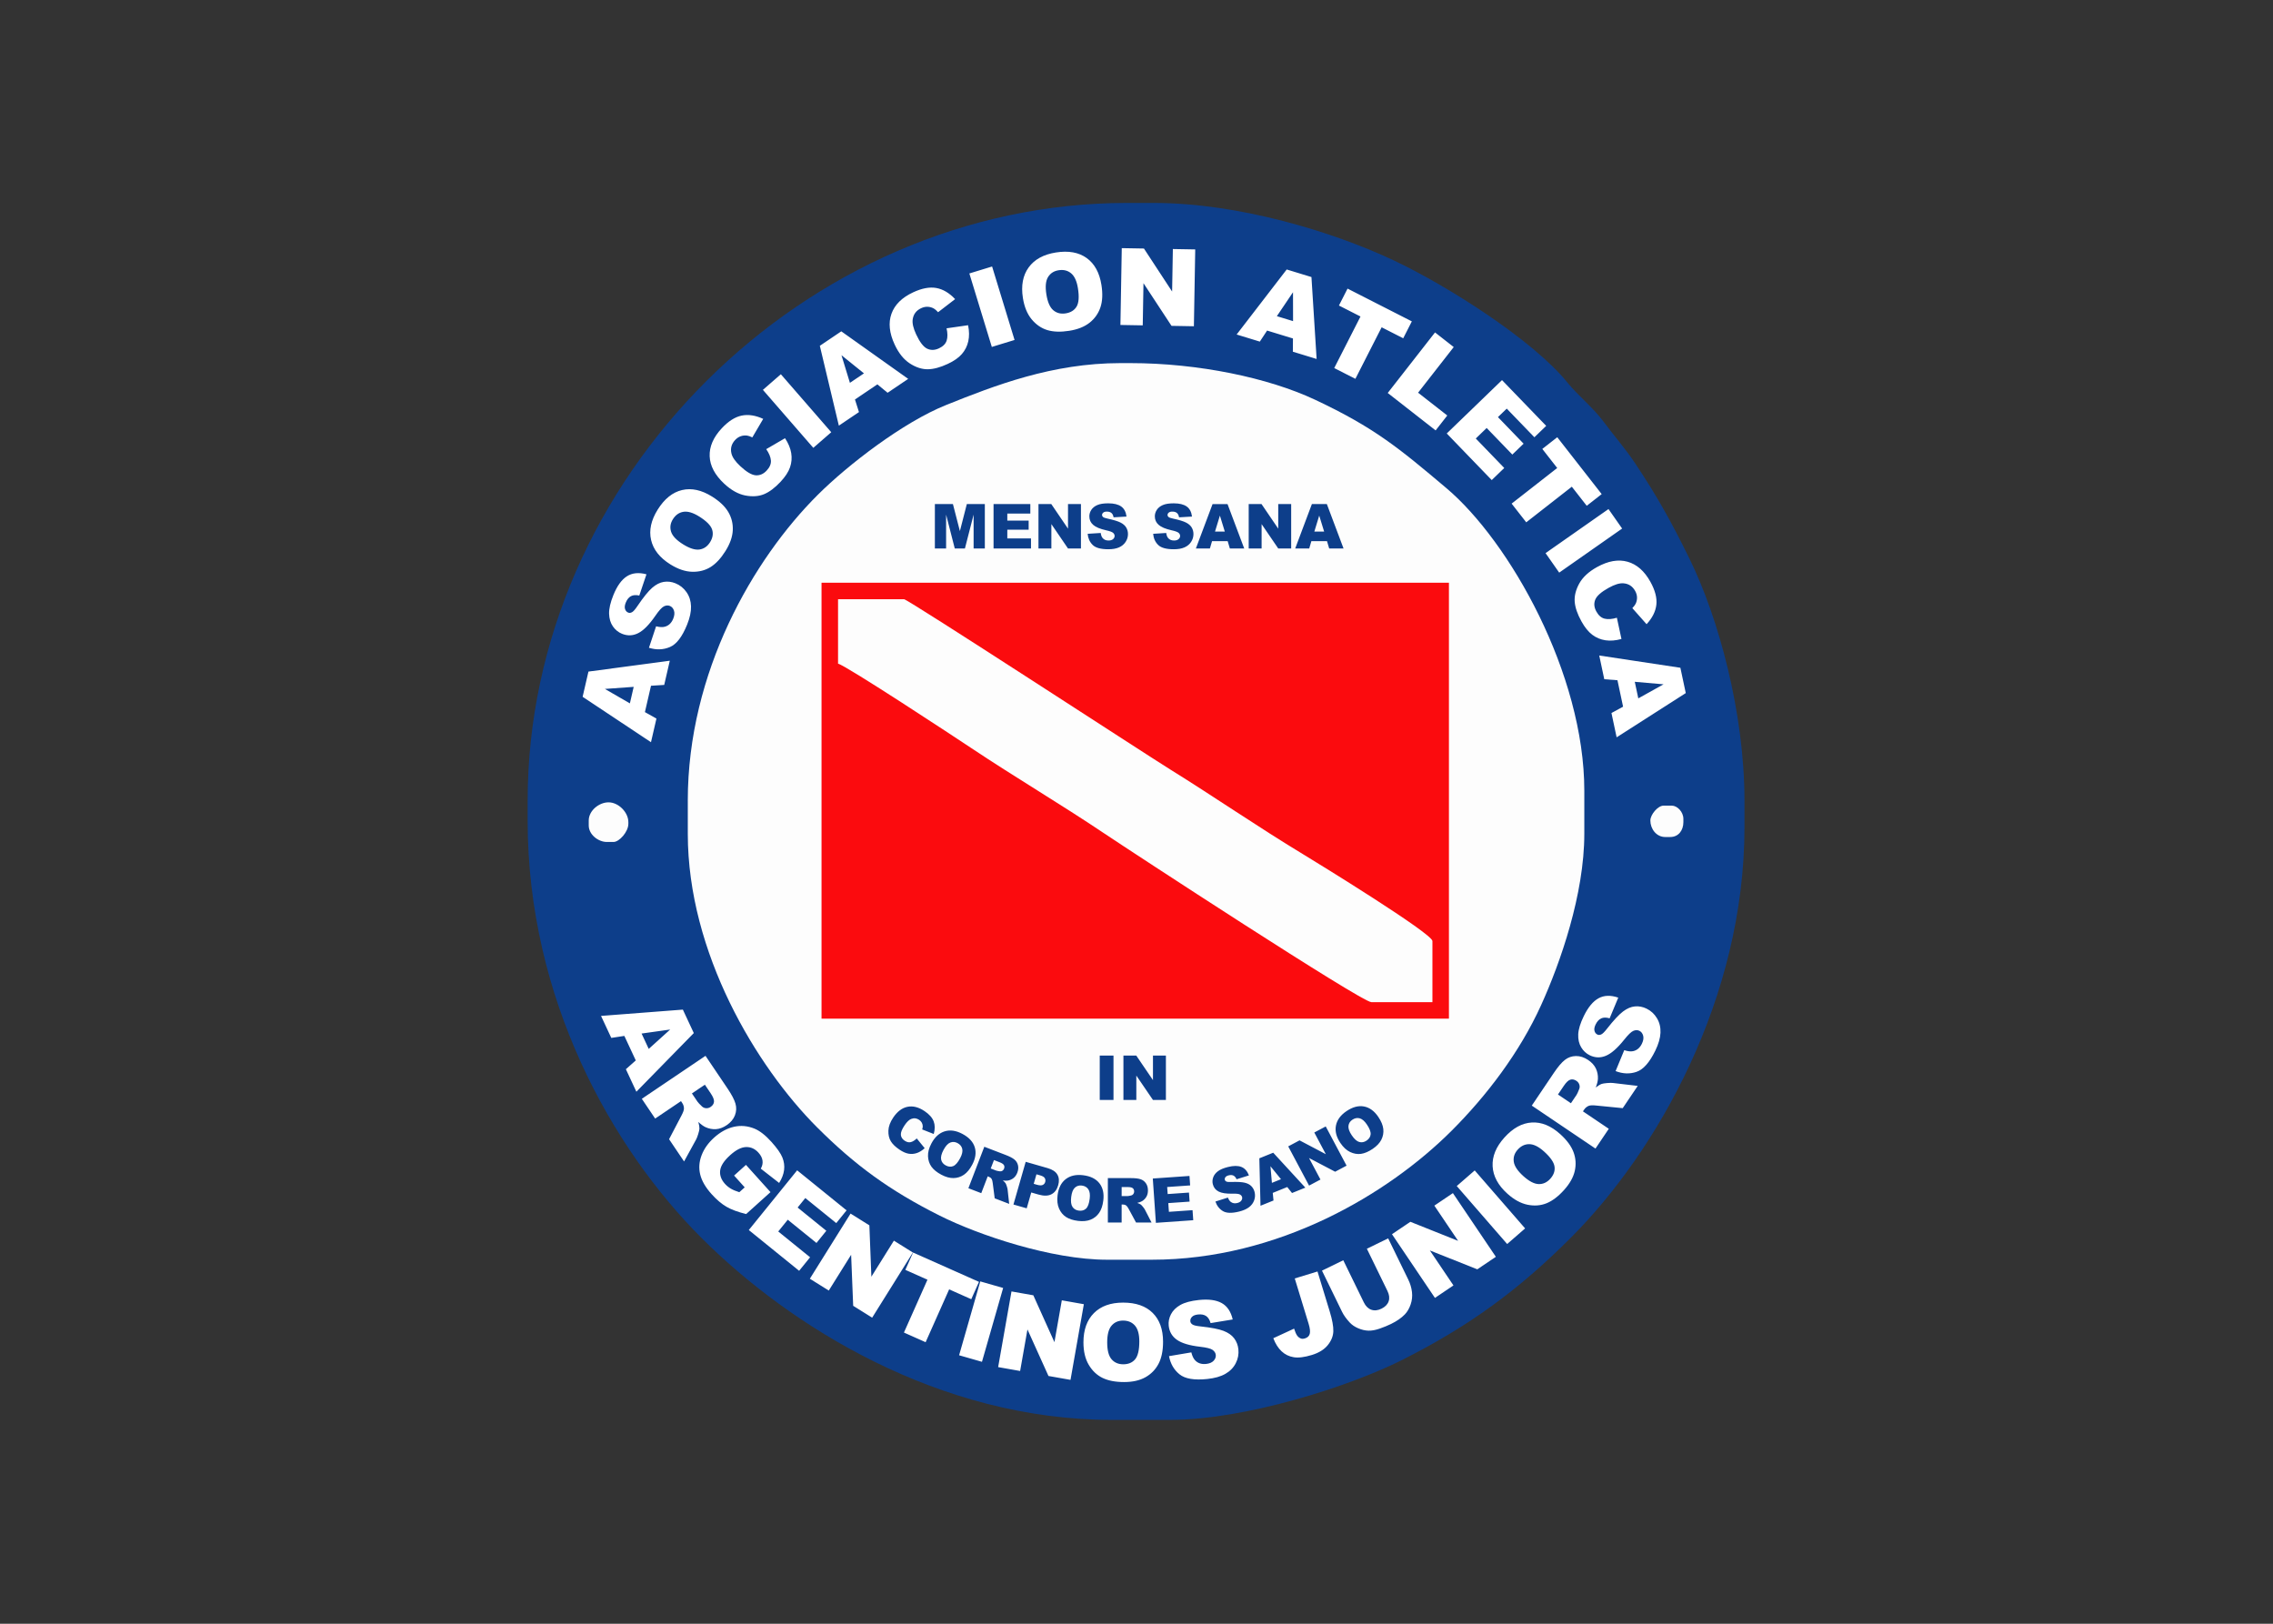<svg clip-rule="evenodd" fill-rule="evenodd" stroke-linejoin="round" stroke-miterlimit="2" viewBox="0 0 560 400" xmlns="http://www.w3.org/2000/svg"><rect x="0" y="0" width="560" height="400" fill="#333333" stroke="none"/><g transform="matrix(.508 0 0 .508 124.443 43.011)"><path d="m10.931 303.612v9.608c0 86.588 40.875 158.987 84.275 202.388 42.514 42.514 114.965 88.278 199.184 88.278h28.025c36.762 0 87.29-16.381 112.106-28.819 33.193-16.64 57.24-34.429 82.271-59.459 41.78-41.781 84.274-116.039 84.274-199.185v-12.813c0-42.57-12.545-88.662-26.705-117.426-9.053-18.391-15.451-29.812-26.143-45.923-4.92-7.416-10.246-13.375-15.533-20.5-5.057-6.814-12.412-12.651-17.311-18.723-16.623-20.609-58.201-47.091-84.605-59.526-28.848-13.586-74.606-27.767-116.365-27.767h-12.811c-156.265.002-290.662 133.583-290.662 289.867z" fill="#0d3e8a" fill-rule="nonzero"/><path d="m88.601 303.612v16.015c0 57.858 33.353 113.026 62.656 142.331 18.281 18.281 35.162 30.68 59.586 42.908 18.576 9.301 54.012 21.35 81.145 21.35h21.619c61.291 0 114.666-31.787 145.535-62.656 16.912-16.911 32.926-37.938 43.301-60.793 9.355-20.606 20.957-53.776 20.957-83.14v-20.82c0-56.623-36.143-120.829-66.967-146.829-22.851-19.274-34.84-29.287-63.672-42.825-22.531-10.579-56.434-17.735-89.563-17.735h-4.805c-32.942 0-60.778 10.782-84.559 20.338-20.739 8.334-47.422 28.835-62.176 43.521-31.362 31.224-63.057 86.011-63.057 148.335z" fill="#fdfdfd" fill-rule="nonzero"/><path d="m153.46 197.915h304.278v211.395h-304.278z" fill="#fb0b0e"/><g fill-rule="nonzero"><path d="m161.468 237.151c4.271 1.141 56.809 35.735 64.699 40.998 21.344 14.232 43.092 27.025 64.379 41.317 12.905 8.664 124.799 81.835 129.559 81.835h29.627v-29.627c0-3.623-55.655-37.812-62.776-42.118-21.994-13.3-42.783-27.671-64.527-41.169-12.432-7.717-127.063-82.464-128.93-82.464h-32.029z" fill="#fdfdfd"/><path d="m40.558 313.221v2.402c0 4.429 4.617 8.007 8.809 8.007h3.202c2.827 0 7.206-4.963 7.206-8.808v-.801c0-4.812-4.798-9.609-9.607-9.609-4.646.001-9.61 4.044-9.61 8.809z" fill="#fdfdfd"/><path d="m555.429 313.221c0 4.046 2.889 8.007 7.207 8.007h2.401c4.131 0 6.404-3.334 6.404-7.206v-1.603c0-3.397-2.982-6.406-5.604-6.406h-4.005c-2.767.001-6.403 4.349-6.403 7.208z" fill="#fdfdfd"/><path d="m70.757 247.875-2.951 12.779 5.587 3.142-2.646 11.461-33.154-22.021 2.824-12.23 39.454-5.27-2.71 11.74zm-8.396.537-13.978 1.002 12.129 7.003zm7.397-18.951 3.469-10.415c1.737.449 3.173.505 4.315.181 1.841-.528 3.17-1.826 3.995-3.868.613-1.52.734-2.837.353-3.955-.383-1.11-1.047-1.854-1.986-2.235-.894-.361-1.854-.299-2.88.203-1.025.502-2.429 2.05-4.213 4.66-2.943 4.255-5.685 7.031-8.234 8.32-2.56 1.305-5.186 1.414-7.888.322-1.776-.718-3.25-1.912-4.41-3.578-1.16-1.667-1.774-3.711-1.85-6.146-.065-2.431.628-5.444 2.08-9.039 1.784-4.416 3.966-7.454 6.543-9.108 2.576-1.653 5.746-1.973 9.504-.969l-3.479 10.299c-1.659-.361-3.021-.257-4.076.318-1.044.569-1.876 1.609-2.483 3.113-.504 1.247-.623 2.284-.346 3.126.27.838.786 1.412 1.542 1.717.547.221 1.141.162 1.792-.174.663-.321 1.562-1.343 2.72-3.074 2.892-4.259 5.26-7.183 7.105-8.787 1.846-1.603 3.711-2.561 5.608-2.861 1.892-.302 3.784-.08 5.674.684 2.214.894 4.006 2.338 5.378 4.315 1.38 1.979 2.104 4.265 2.178 6.858.078 2.586-.562 5.556-1.912 8.902-2.372 5.871-5.144 9.486-8.324 10.83-3.176 1.355-6.565 1.474-10.175.361zm10.389-40.442c-5.155-3.222-8.272-7.174-9.349-11.836-1.079-4.674-.013-9.572 3.189-14.7 3.287-5.26 7.232-8.431 11.837-9.512 4.592-1.079 9.44-.033 14.524 3.144 3.693 2.308 6.332 4.826 7.918 7.545 1.584 2.719 2.302 5.663 2.152 8.833-.154 3.177-1.324 6.506-3.519 10.015-2.225 3.561-4.635 6.156-7.229 7.788-2.598 1.619-5.574 2.389-8.941 2.31-3.359-.086-6.888-1.28-10.582-3.587zm6.149-9.742c3.192 1.995 5.849 2.836 7.985 2.525 2.132-.315 3.842-1.497 5.113-3.535 1.312-2.096 1.644-4.15.999-6.147-.65-2.002-2.738-4.115-6.27-6.321-2.979-1.862-5.526-2.615-7.651-2.275-2.117.344-3.817 1.542-5.104 3.602-1.229 1.964-1.524 3.978-.871 6.043.647 2.06 2.584 4.099 5.799 6.108zm40.342-46.143c1.377 1.983 2.133 3.804 2.266 5.469.139 1.671-.548 3.309-2.051 4.92-1.544 1.656-3.303 2.423-5.283 2.296-1.976-.134-4.476-1.599-7.502-4.421-2.441-2.277-3.871-4.333-4.297-6.166-.588-2.447.01-4.628 1.785-6.531.787-.844 1.668-1.445 2.656-1.805.981-.354 2.016-.469 3.094-.341.653.075 1.516.371 2.59.886l5.278-8.98c-3.762-1.728-7.254-2.257-10.479-1.585-3.223.671-6.43 2.722-9.63 6.155-4.087 4.384-6.041 8.908-5.854 13.566.182 4.652 2.533 9.087 7.045 13.293 3.381 3.153 6.793 5.053 10.229 5.719 3.441.66 6.473.45 9.086-.624 2.603-1.073 5.294-3.094 8.058-6.057 2.271-2.436 3.797-4.772 4.561-7.015.77-2.236.958-4.539.563-6.9-.396-2.361-1.394-4.75-3-7.174zm-1.613-28.753 8.708-7.569 24.443 28.119-8.707 7.569zm55.519-2.662 4.956 4.075 9.988-6.738-32.447-23.054-10.407 7.019 9.228 38.717 9.751-6.578-1.941-6.108zm-6.506-5.333-6.812 4.594-4.096-13.394zm40.065-21.85 10.435-1.496c.582 2.849.61 5.438.094 7.775-.519 2.338-1.558 4.401-3.107 6.187-1.547 1.794-3.837 3.389-6.854 4.796-3.672 1.712-6.924 2.578-9.738 2.598-2.826.016-5.715-.924-8.659-2.825-2.937-1.904-5.388-4.944-7.341-9.134-2.606-5.59-3.127-10.583-1.552-14.964 1.571-4.389 5.077-7.852 10.511-10.385 4.252-1.983 7.994-2.685 11.234-2.099 3.238.585 6.278 2.383 9.119 5.395l-8.258 6.348c-.804-.88-1.492-1.477-2.069-1.791-.952-.522-1.954-.803-2.997-.843-1.05-.036-2.092.191-3.14.679-2.356 1.1-3.729 2.898-4.102 5.387-.291 1.859.264 4.299 1.675 7.327 1.749 3.75 3.519 6.045 5.299 6.909 1.789.86 3.708.808 5.76-.149 1.997-.932 3.245-2.194 3.743-3.794.499-1.595.48-3.566-.053-5.921zm11.046-26.6 11.033-3.373 10.894 35.629-11.033 3.374zm25.967 11.884c-.952-6.006-.015-10.95 2.799-14.82 2.818-3.881 7.215-6.29 13.188-7.235 6.126-.97 11.107-.073 14.943 2.692 3.828 2.757 6.22 7.104 7.157 13.024.682 4.301.513 7.946-.5 10.926-1.014 2.979-2.765 5.453-5.254 7.42-2.499 1.968-5.78 3.269-9.866 3.916-4.146.657-7.688.542-10.621-.347-2.926-.898-5.459-2.64-7.608-5.232-2.142-2.596-3.557-6.042-4.238-10.344zm11.385-1.75c.59 3.719 1.696 6.275 3.334 7.684 1.637 1.4 3.649 1.916 6.022 1.54 2.441-.386 4.209-1.483 5.295-3.28 1.084-1.805 1.31-4.765.658-8.878-.551-3.47-1.651-5.886-3.303-7.267-1.65-1.373-3.67-1.869-6.068-1.489-2.287.362-4.002 1.459-5.133 3.307-1.129 1.839-1.397 4.639-.805 8.383zm36.566-22.411 10.754.188 13.666 20.853.359-20.608 10.85.189-.649 37.252-10.851-.19-13.598-20.695-.356 20.452-10.824-.189zm83.022 43.803-12.543-3.834-3.523 5.354-11.248-3.439 24.281-31.536 12.004 3.67 2.504 39.726-11.521-3.523zm.051-8.412-.025-14.014-7.829 11.612zm26.427-15.767 31.178 15.887-4.178 8.201-10.465-5.333-12.736 24.996-10.256-5.226 12.736-24.996-10.459-5.329zm42.422 21.253-22.938 29.359 23.233 18.152 5.65-7.232-14.156-11.06 17.287-22.128zm32.485 23.118 21.43 22.189-5.723 5.526-13.414-13.89-4.262 4.116 12.442 12.886-5.467 5.278-12.443-12.886-5.278 5.098 13.807 14.296-6.072 5.863-21.819-22.595zm26.798 27.704-7.252 5.667 7.225 9.249-22.104 17.271 7.086 9.07 22.106-17.271 7.23 9.256 7.254-5.667zm24.843 34.829 6.619 9.451-30.52 21.37-6.619-9.451zm4.07 52.698c-2.313.696-4.277.854-5.902.464-1.631-.385-2.977-1.543-4.045-3.47-1.098-1.98-1.285-3.891-.551-5.735.736-1.837 2.902-3.762 6.521-5.768 2.923-1.619 5.318-2.342 7.191-2.181 2.51.196 4.398 1.439 5.66 3.716.561 1.009.859 2.033.896 3.084.033 1.043-.176 2.062-.631 3.047-.272.598-.821 1.328-1.643 2.19l6.908 7.794c2.807-3.043 4.389-6.201 4.745-9.474.357-3.273-.602-6.956-2.877-11.06-2.905-5.243-6.604-8.499-11.094-9.76-4.479-1.265-9.426-.399-14.817 2.591-4.046 2.242-6.906 4.898-8.603 7.96-1.688 3.07-2.426 6.017-2.213 8.834.217 2.806 1.307 5.99 3.27 9.534 1.615 2.913 3.367 5.087 5.265 6.505 1.889 1.422 4.02 2.314 6.387 2.667 2.369.354 4.949.143 7.752-.636zm3.009 43.137-2.727-12.83-6.394-.486-2.443-11.506 39.354 5.949 2.609 12.276-33.531 21.45-2.506-11.786zm7.38-4.035 12.244-6.814-13.951-1.221z" fill="#fff"/><path d="m63.374 429.567-5.543-11.888-6.336.965-4.972-10.661 39.685-3.058 5.305 11.377-27.846 28.441-5.093-10.92zm6.285-5.591 10.396-9.395-13.869 1.949zm-3.357 24.201 6.467 9.586 12.534-8.453.567.841c.588.871.879 1.813.864 2.817-.021.758-.433 1.871-1.211 3.338l-6.004 11.47 7.275 10.787 5.84-10.656c.303-.529.635-1.402 1.018-2.633.377-1.228.571-2.103.591-2.615.026-.783-.148-1.867-.534-3.26 1.271 1.202 2.434 2.041 3.476 2.53 1.635.748 3.321 1.076 5.062.972 1.732-.113 3.455-.74 5.174-1.9 1.964-1.324 3.313-2.924 4.033-4.801.729-1.885.813-3.773.266-5.674-.537-1.896-1.809-4.324-3.798-7.273l-10.732-15.91zm44.752 37.226 5.756-5.185 11.899 13.215-11.805 10.63c-3.995-.978-7.188-2.152-9.563-3.541-2.377-1.386-4.766-3.414-7.168-6.082-2.961-3.289-4.81-6.47-5.551-9.55-.753-3.08-.529-6.188.668-9.317 1.188-3.14 3.213-5.998 6.082-8.582 3.022-2.724 6.216-4.465 9.572-5.234 3.356-.758 6.694-.461 10.021.898 2.585 1.069 5.305 3.197 8.16 6.367 2.752 3.057 4.535 5.594 5.351 7.614.811 2.015 1.084 4.043.823 6.101-.262 2.043-1.059 4.127-2.398 6.244l-8.897-6.929c.736-1.282 1.014-2.584.836-3.895-.17-1.305-.828-2.592-1.96-3.85-1.688-1.875-3.688-2.785-5.993-2.729-2.313.064-4.874 1.354-7.697 3.896-2.998 2.699-4.627 5.193-4.895 7.478-.273 2.277.499 4.432 2.314 6.449.858.953 1.825 1.739 2.881 2.354 1.061.621 2.432 1.195 4.1 1.713l2.611-2.35zm30.578-2.543-23.446 28.955 24.411 19.768 5.313-6.561-15.444-12.507 4.618-5.702 13.921 11.272 4.782-5.906-13.922-11.272 3.729-4.604 15.006 12.152 5.006-6.184zm25.906 20.975 9.122 5.699.974 24.912 10.922-17.479 9.203 5.752-19.744 31.597-9.203-5.753-.996-24.741-10.84 17.346-9.182-5.736zm30.318 18.889-3.744 8.408 10.724 4.773-11.41 25.629 10.516 4.682 11.41-25.629 10.73 4.777 3.744-8.408zm32.589 14.005 11.092 3.181-10.271 35.813-11.091-3.182zm15.14 4.866-6.472 36.691 10.662 1.881 3.553-20.146 10.192 22.568 10.688 1.885 6.471-36.69-10.688-1.886-3.58 20.298-10.234-22.732zm34.896 24.697c0-6.08 1.701-10.818 5.084-14.201 3.393-3.391 8.111-5.082 14.156-5.082 6.203 0 10.982 1.664 14.34 4.996 3.349 3.322 5.031 7.988 5.031 13.982 0 4.354-.736 7.93-2.203 10.715-1.467 2.783-3.582 4.953-6.35 6.506-2.775 1.553-6.222 2.324-10.357 2.324-4.199 0-7.678-.668-10.436-2.004-2.75-1.345-4.979-3.461-6.697-6.359-1.708-2.898-2.568-6.523-2.568-10.877zm11.521.053c0 3.765.693 6.461 2.091 8.109 1.396 1.641 3.305 2.465 5.707 2.465 2.473 0 4.391-.807 5.743-2.412 1.353-1.612 2.038-4.502 2.038-8.666 0-3.514-.711-6.072-2.125-7.694-1.414-1.613-3.331-2.421-5.761-2.421-2.315 0-4.182.816-5.586 2.466-1.405 1.637-2.107 4.362-2.107 8.153zm29.981 6.627 10.826-1.825c.418 1.743 1.043 3.038 1.865 3.895 1.33 1.377 3.1 1.941 5.291 1.711 1.631-.172 2.85-.684 3.658-1.545.799-.859 1.146-1.795 1.039-2.805-.101-.957-.605-1.775-1.529-2.447-.926-.67-2.951-1.18-6.094-1.531-5.14-.602-8.877-1.719-11.214-3.365-2.354-1.645-3.682-3.914-3.985-6.813-.201-1.906.162-3.768 1.088-5.574.928-1.807 2.443-3.309 4.559-4.518 2.115-1.199 5.103-2.002 8.959-2.406 4.736-.498 8.443.002 11.113 1.5 2.668 1.5 4.439 4.148 5.316 7.938l-10.728 1.765c-.459-1.635-1.19-2.787-2.192-3.449-.994-.654-2.304-.9-3.916-.731-1.336.141-2.31.522-2.922 1.161-.613.632-.878 1.357-.793 2.168.063.587.395 1.084.995 1.5.597.437 1.921.75 3.99.959 5.117.554 8.813 1.271 11.094 2.148 2.283.877 4.005 2.074 5.16 3.609 1.154 1.526 1.849 3.305 2.062 5.332.25 2.372-.187 4.633-1.285 6.772-1.103 2.146-2.779 3.859-5.033 5.144-2.246 1.282-5.168 2.112-8.758 2.489-6.297.662-10.789-.088-13.471-2.266-2.686-2.17-4.382-5.105-5.095-8.816zm60.981-37.678 11.033-3.373 5.921 19.369c1.242 4.066 1.824 7.271 1.753 9.615-.072 2.346-.968 4.586-2.697 6.729-1.732 2.135-4.293 3.726-7.695 4.767-3.6 1.1-6.534 1.471-8.809 1.096-2.279-.365-4.238-1.316-5.883-2.863-1.648-1.537-2.994-3.655-4.027-6.352l10.08-4.652c.496 1.563.994 2.689 1.484 3.375.489.685 1.119 1.164 1.875 1.439.52.188 1.162.153 1.94-.086 1.229-.375 1.992-1.107 2.295-2.197.291-1.096.109-2.728-.553-4.894zm34.974-14.398 9.971 20.443c.906 1.855 1.104 3.545.588 5.041-.52 1.508-1.676 2.699-3.452 3.566-1.802.879-3.455 1.049-4.972.514-1.504-.531-2.707-1.711-3.602-3.543l-9.971-20.443-10.33 5.039 9.737 19.967c.804 1.646 2.043 3.377 3.722 5.193 1.043 1.131 2.403 2.061 4.088 2.783 1.686.723 3.342 1.111 4.967 1.158s3.451-.283 5.488-.996c2.039-.707 3.869-1.465 5.5-2.258 2.821-1.377 5.049-2.929 6.699-4.648 1.188-1.246 2.118-2.838 2.793-4.799.676-1.961.889-3.978.649-6.031-.244-2.063-.842-4.078-1.807-6.057l-9.738-19.969zm12.177-7.053 8.918-6.014 23.154 9.242-11.525-17.086 8.996-6.068 20.834 30.887-8.996 6.068-23.01-9.152 11.439 16.957-8.978 6.056zm31.418-23.362 24.443 28.118 8.707-7.567-24.441-28.119zm24.545 3.704c3.236 2.914 6.507 4.701 9.804 5.371 3.301.662 6.366.422 9.205-.723 2.84-1.156 5.661-3.293 8.473-6.414 2.768-3.074 4.5-6.15 5.203-9.252.697-3.096.502-6.121-.586-9.072-1.09-2.953-3.252-5.893-6.488-8.807-4.455-4.01-9.049-5.883-13.758-5.617-4.722.266-9.158 2.703-13.31 7.313-4.045 4.491-5.944 9.131-5.694 13.922.252 4.777 2.633 9.21 7.151 13.279zm7.746-8.526c-2.815-2.537-4.371-4.881-4.647-7.023-.285-2.146.356-4.078 1.905-5.801 1.628-1.805 3.509-2.689 5.654-2.66 2.15.035 4.529 1.219 7.139 3.57 3.097 2.785 4.783 5.227 5.076 7.313.289 2.08-.395 4.043-2.049 5.882-1.609 1.786-3.498 2.651-5.649 2.594-2.16-.066-4.63-1.355-7.429-3.875zm34.982-13.346-30.887-20.834 10.729-15.908c1.988-2.947 3.764-5.037 5.322-6.246 1.555-1.222 3.34-1.849 5.356-1.879 2.013-.033 4 .617 5.964 1.94 1.719 1.158 2.946 2.521 3.7 4.086.748 1.572 1.076 3.259.994 5.056-.063 1.149-.405 2.541-1.045 4.172 1.148-.879 2.088-1.449 2.822-1.717.484-.177 1.369-.322 2.646-.435 1.285-.104 2.22-.125 2.822-.043l12.068 1.422-7.277 10.789-12.881-1.271c-1.652-.172-2.838-.136-3.551.127-.935.362-1.701.987-2.287 1.856l-.568.843 12.535 8.454zm-11.909-21.982 2.717-4.027c.291-.43.724-1.362 1.285-2.805.299-.721.324-1.457.078-2.209-.252-.744-.713-1.348-1.389-1.805-1-.675-1.976-.871-2.937-.599-.965.271-2.031 1.277-3.205 3.019l-2.828 4.19zm21.672-15.588c3.525 1.36 6.912 1.479 10.176.35 3.269-1.119 6.283-4.531 9.06-10.223 1.582-3.244 2.426-6.162 2.528-8.748.105-2.592-.456-4.922-1.694-6.992-1.23-2.068-2.918-3.635-5.063-4.68-1.832-.896-3.705-1.248-5.612-1.078-1.914.166-3.843.992-5.795 2.463-1.951 1.471-4.521 4.223-7.699 8.271-1.277 1.646-2.244 2.602-2.928 2.877-.675.289-1.271.307-1.802.049-.731-.357-1.209-.967-1.418-1.82-.219-.859-.026-1.887.563-3.094.711-1.459 1.612-2.438 2.694-2.935 1.093-.5 2.457-.51 4.089-.032l4.188-10.031c-3.678-1.262-6.861-1.166-9.547.305-2.688 1.469-5.074 4.349-7.162 8.629-1.701 3.484-2.602 6.441-2.707 8.871-.096 2.435.375 4.519 1.416 6.26 1.041 1.744 2.428 3.037 4.15 3.88 2.619 1.276 5.248 1.352 7.891.229 2.635-1.109 5.562-3.688 8.795-7.727 1.963-2.479 3.469-3.927 4.527-4.355 1.059-.428 2.021-.422 2.887 0 .912.443 1.521 1.234 1.828 2.367.303 1.143.09 2.447-.629 3.92-.967 1.979-2.383 3.182-4.256 3.58-1.162.246-2.59.088-4.291-.48z" fill="#fff"/><path d="m99.711 445.528c1.17 1.739 1.71 3.108 1.601 4.108-.11.99-.66 1.82-1.66 2.49-.67.46-1.409.66-2.189.61-.79-.05-1.46-.352-2.021-.892-1.119-1.068-1.83-1.818-2.119-2.25l-2.721-4.02 6.28-4.24z" fill="#0d3e8a"/><path d="m208.429 159.776h8.756l3.38 13.104 3.364-13.104h8.727v21.538h-5.437v-16.423l-4.218 16.423h-4.919l-4.202-16.423v16.423h-5.451zm28.459 0h17.832v4.598h-11.162v3.425h10.354v4.393h-10.354v4.242h11.488v4.879h-18.158zm21.783 0h6.219l8.108 11.915v-11.915h6.272v21.538h-6.272l-8.069-11.825v11.825h-6.258zm23.859 14.413 6.334-.397c.138 1.028.416 1.811.839 2.353.682.873 1.665 1.304 2.938 1.304.948 0 1.681-.221 2.196-.667.512-.447.768-.963.768-1.55 0-.557-.239-1.058-.731-1.5-.491-.441-1.625-.857-3.41-1.249-2.918-.657-5-1.524-6.243-2.613-1.253-1.088-1.88-2.472-1.88-4.157 0-1.108.32-2.156.963-3.139.641-.983 1.604-1.755 2.893-2.322 1.289-.562 3.056-.843 5.297-.843 2.753 0 4.854.512 6.298 1.535s2.303 2.653 2.578 4.884l-6.273.366c-.165-.968-.517-1.675-1.053-2.116-.531-.437-1.271-.657-2.207-.657-.777 0-1.359.16-1.75.491-.392.326-.586.727-.586 1.198 0 .341.16.647.479.923.316.286 1.06.546 2.236.792 2.908.626 4.99 1.264 6.248 1.905 1.26.642 2.178 1.434 2.749 2.387.571.948.861 2.011.861 3.189 0 1.378-.386 2.652-1.147 3.816-.762 1.168-1.83 2.051-3.204 2.652-1.369.602-3.099.903-5.186.903-3.661 0-6.198-.702-7.606-2.117-1.416-1.405-2.214-3.195-2.401-5.371zm31.764 0 6.334-.397c.135 1.028.416 1.811.838 2.353.682.873 1.664 1.304 2.938 1.304.947 0 1.681-.221 2.197-.667.512-.447.769-.963.769-1.55 0-.557-.242-1.058-.732-1.5-.492-.441-1.625-.857-3.41-1.249-2.92-.657-5-1.524-6.244-2.613-1.254-1.088-1.881-2.472-1.881-4.157 0-1.108.322-2.156.963-3.139.644-.983 1.605-1.755 2.896-2.322 1.289-.562 3.053-.843 5.295-.843 2.754 0 4.854.512 6.299 1.535s2.301 2.653 2.578 4.884l-6.273.366c-.166-.968-.518-1.675-1.055-2.116-.531-.437-1.268-.657-2.205-.657-.777 0-1.358.16-1.75.491-.393.326-.588.727-.588 1.198 0 .341.162.647.482.923.315.286 1.059.546 2.235.792 2.908.626 4.99 1.264 6.248 1.905 1.26.642 2.176 1.434 2.748 2.387.572.948.863 2.011.863 3.189 0 1.378-.387 2.652-1.148 3.816-.762 1.168-1.83 2.051-3.205 2.652-1.368.602-3.1.903-5.186.903-3.66 0-6.197-.702-7.607-2.117-1.417-1.405-2.214-3.195-2.399-5.371zm36.141 3.57h-7.582l-1.043 3.556h-6.799l8.094-21.538h7.256l8.099 21.538h-6.965zm-1.395-4.659-2.381-7.742-2.367 7.742zm11.59-13.324h6.219l8.107 11.915v-11.915h6.272v21.538h-6.272l-8.068-11.825v11.825h-6.258zm37.976 17.983h-7.582l-1.043 3.556h-6.801l8.094-21.538h7.256l8.101 21.538h-6.966zm-1.394-4.659-2.381-7.742-2.367 7.742z" fill="#0d3e8a"/><path d="m288.387 427.206h6.67v21.537h-6.67zm11.489 0h6.218l8.108 11.914v-11.914h6.272v21.537h-6.272l-8.068-11.824v11.824h-6.258z" fill="#0d3e8a"/><path d="m199.638 467.396 3.848 4.726c-1.237 1.137-2.513 1.924-3.825 2.363-1.313.438-2.644.538-3.99.303-1.35-.234-2.82-.896-4.418-1.972-1.941-1.309-3.338-2.661-4.187-4.051-.85-1.396-1.244-3.106-1.179-5.133.069-2.021.846-4.141 2.341-6.357 1.993-2.954 4.313-4.698 6.953-5.225 2.644-.527 5.402.18 8.275 2.117 2.248 1.516 3.71 3.162 4.385 4.941.674 1.778.688 3.821.042 6.125l-5.604-2.201c.197-.66.287-1.181.271-1.56-.025-.627-.185-1.207-.475-1.735-.296-.531-.72-.98-1.271-1.354-1.246-.84-2.547-.984-3.891-.428-1.009.408-2.053 1.41-3.132 3.01-1.338 1.984-1.948 3.543-1.847 4.685.106 1.143.704 2.077 1.789 2.809 1.056.713 2.054.957 2.995.727.938-.226 1.912-.822 2.92-1.79zm7.109 2.429c-1.183 2.223-1.729 4.307-1.643 6.25.091 1.942.653 3.629 1.692 5.063 1.045 1.431 2.64 2.716 4.783 3.855 2.11 1.123 4.078 1.662 5.917 1.623 1.834-.041 3.503-.574 5.007-1.599 1.504-1.023 2.85-2.646 4.032-4.869 1.626-3.061 2.033-5.897 1.228-8.504-.811-2.61-2.798-4.758-5.963-6.44-3.086-1.642-5.955-2.06-8.606-1.248-2.643.809-4.797 2.766-6.447 5.869zm5.865 3.154c1.029-1.935 2.127-3.136 3.289-3.591 1.165-.459 2.338-.369 3.521.261 1.239.657 1.999 1.59 2.283 2.799.281 1.211-.051 2.711-1.003 4.504-1.132 2.125-2.266 3.414-3.394 3.869-1.127.453-2.324.344-3.586-.328-1.227-.652-1.977-1.59-2.245-2.805-.263-1.222.114-2.789 1.135-4.709zm12.075 18.559 7.719-20.107 10.355 3.978c1.92.736 3.327 1.465 4.211 2.186.891.717 1.476 1.642 1.755 2.773.281 1.129.173 2.332-.316 3.611-.431 1.118-1.037 1.985-1.82 2.614-.789.627-1.695 1.031-2.719 1.22-.655.112-1.483.102-2.484-.048.645.531 1.088.986 1.334 1.365.162.25.359.729.588 1.437.228.709.359 1.231.392 1.584l.769 6.981-7.022-2.695-.96-7.422c-.116-.953-.292-1.614-.532-1.981-.326-.48-.777-.83-1.344-1.047l-.549-.211-3.133 8.159zm10.832-9.564 2.622 1.007c.281.106.862.229 1.747.358.445.074.863-.008 1.255-.244.386-.237.667-.576.835-1.018.25-.65.234-1.226-.044-1.73-.277-.508-.982-.979-2.116-1.414l-2.729-1.047zm16.957-3.237-5.938 20.703 6.426 1.844 2.203-7.685 3.5 1.002c2.579.74 4.666.703 6.262-.112 1.596-.814 2.691-2.271 3.291-4.361.582-2.029.454-3.768-.383-5.197-.836-1.434-2.414-2.479-4.729-3.145zm3.894 10.668 1.323-4.617 1.822.522c1.195.343 1.945.804 2.244 1.38.305.571.363 1.188.177 1.84-.189.664-.599 1.143-1.219 1.43-.624.285-1.548.25-2.782-.104zm11.568 5.545c.43-3.488 1.737-6.086 3.917-7.789 2.187-1.707 5.013-2.346 8.481-1.92 3.56.438 6.184 1.729 7.876 3.877 1.687 2.143 2.323 4.938 1.9 8.379-.308 2.498-.98 4.496-2.02 5.99-1.037 1.496-2.404 2.59-4.102 3.287-1.702.694-3.732.895-6.106.604-2.409-.295-4.357-.924-5.847-1.885-1.483-.965-2.613-2.336-3.396-4.121-.773-1.781-1.01-3.924-.703-6.422zm6.606.842c-.267 2.16-.058 3.758.628 4.801.687 1.039 1.723 1.646 3.103 1.816 1.418.174 2.574-.154 3.464-.98.891-.83 1.487-2.438 1.78-4.828.248-2.016.021-3.532-.678-4.563-.697-1.025-1.74-1.623-3.135-1.795-1.328-.162-2.455.174-3.378 1.02-.923.841-1.516 2.353-1.784 4.529zm17.783 12.377v-21.539h11.093c2.056 0 3.63.176 4.714.533 1.088.35 1.965 1.002 2.633 1.959.666.953.998 2.117.998 3.486 0 1.196-.256 2.227-.764 3.094-.511.867-1.213 1.57-2.101 2.111-.571.342-1.35.627-2.338.848.793.266 1.369.531 1.734.797.242.176.598.551 1.063 1.129.468.582.777 1.023.933 1.338l3.221 6.244h-7.522l-3.556-6.584c-.451-.848-.852-1.403-1.209-1.66-.476-.332-1.021-.495-1.629-.495h-.587v8.739zm6.685-12.813h2.808c.303 0 .89-.097 1.763-.291.439-.091.801-.316 1.082-.679.274-.36.416-.776.416-1.248 0-.696-.222-1.229-.662-1.6-.441-.377-1.269-.563-2.482-.563h-2.923zm15.11-8.525 17.789-1.244.319 4.588-11.135.777.238 3.418 10.33-.724.307 4.384-10.33.723.297 4.23 11.461-.802.34 4.867-18.114 1.269zm30.367 11.162 6.052-1.916c.381.965.842 1.656 1.381 2.078.873.684 1.932.862 3.168.555.92-.229 1.576-.619 1.969-1.178.389-.558.512-1.119.369-1.689-.135-.539-.488-.969-1.072-1.276-.584-.312-1.783-.439-3.61-.388-2.99.068-5.22-.27-6.689-1.024-1.479-.752-2.422-1.943-2.83-3.578-.268-1.076-.211-2.17.174-3.279.386-1.109 1.134-2.092 2.246-2.953 1.115-.854 2.76-1.557 4.935-2.098 2.672-.666 4.836-.678 6.483-.035 1.648.643 2.875 2.018 3.683 4.115l-5.998 1.873c-.396-.898-.906-1.5-1.533-1.799-.621-.296-1.391-.33-2.301-.104-.754.189-1.279.484-1.578.9-.303.411-.396.848-.279 1.305.082.332.312.59.689.779.375.2 1.157.272 2.36.227 2.976-.094 5.148.021 6.523.338 1.377.318 2.459.865 3.244 1.652.785.781 1.324 1.742 1.608 2.885.334 1.338.269 2.668-.19 3.982-.457 1.315-1.279 2.432-2.467 3.348-1.185.916-2.789 1.625-4.814 2.131-3.551.885-6.184.818-7.893-.213-1.716-1.027-2.923-2.571-3.63-4.638zm34.838-7.035-7.029 2.842.363 3.687-6.306 2.549-.563-23.002 6.729-2.719 15.578 16.936-6.459 2.609zm-3.037-3.797-5.109-6.285.705 8.064zm3.51-15.914 10.111 19.018 5.524-2.938-5.551-10.441 12.676 6.652 5.539-2.945-10.111-19.016-5.541 2.942 5.597 10.521-12.754-6.713zm25.299-1.643c-1.967-2.916-2.685-5.733-2.154-8.448.527-2.724 2.244-5.06 5.142-7.015 2.973-2.004 5.801-2.752 8.487-2.239 2.679.51 4.992 2.203 6.931 5.075 1.407 2.087 2.211 4.037 2.407 5.847.197 1.809-.114 3.531-.938 5.17-.828 1.643-2.23 3.125-4.213 4.463-2.013 1.357-3.896 2.162-5.648 2.414-1.754.244-3.506-.049-5.266-.883-1.758-.837-3.342-2.298-4.748-4.384zm5.537-3.699c1.217 1.803 2.422 2.873 3.623 3.211 1.198.334 2.381.11 3.532-.664 1.185-.799 1.843-1.808 1.974-3.012.127-1.212-.479-2.818-1.826-4.813-1.135-1.684-2.303-2.682-3.504-3.002-1.201-.314-2.379-.082-3.543.703-1.111.748-1.74 1.742-1.881 2.986-.146 1.242.397 2.775 1.625 4.591z" fill="#0d3e8a"/></g></g></svg>